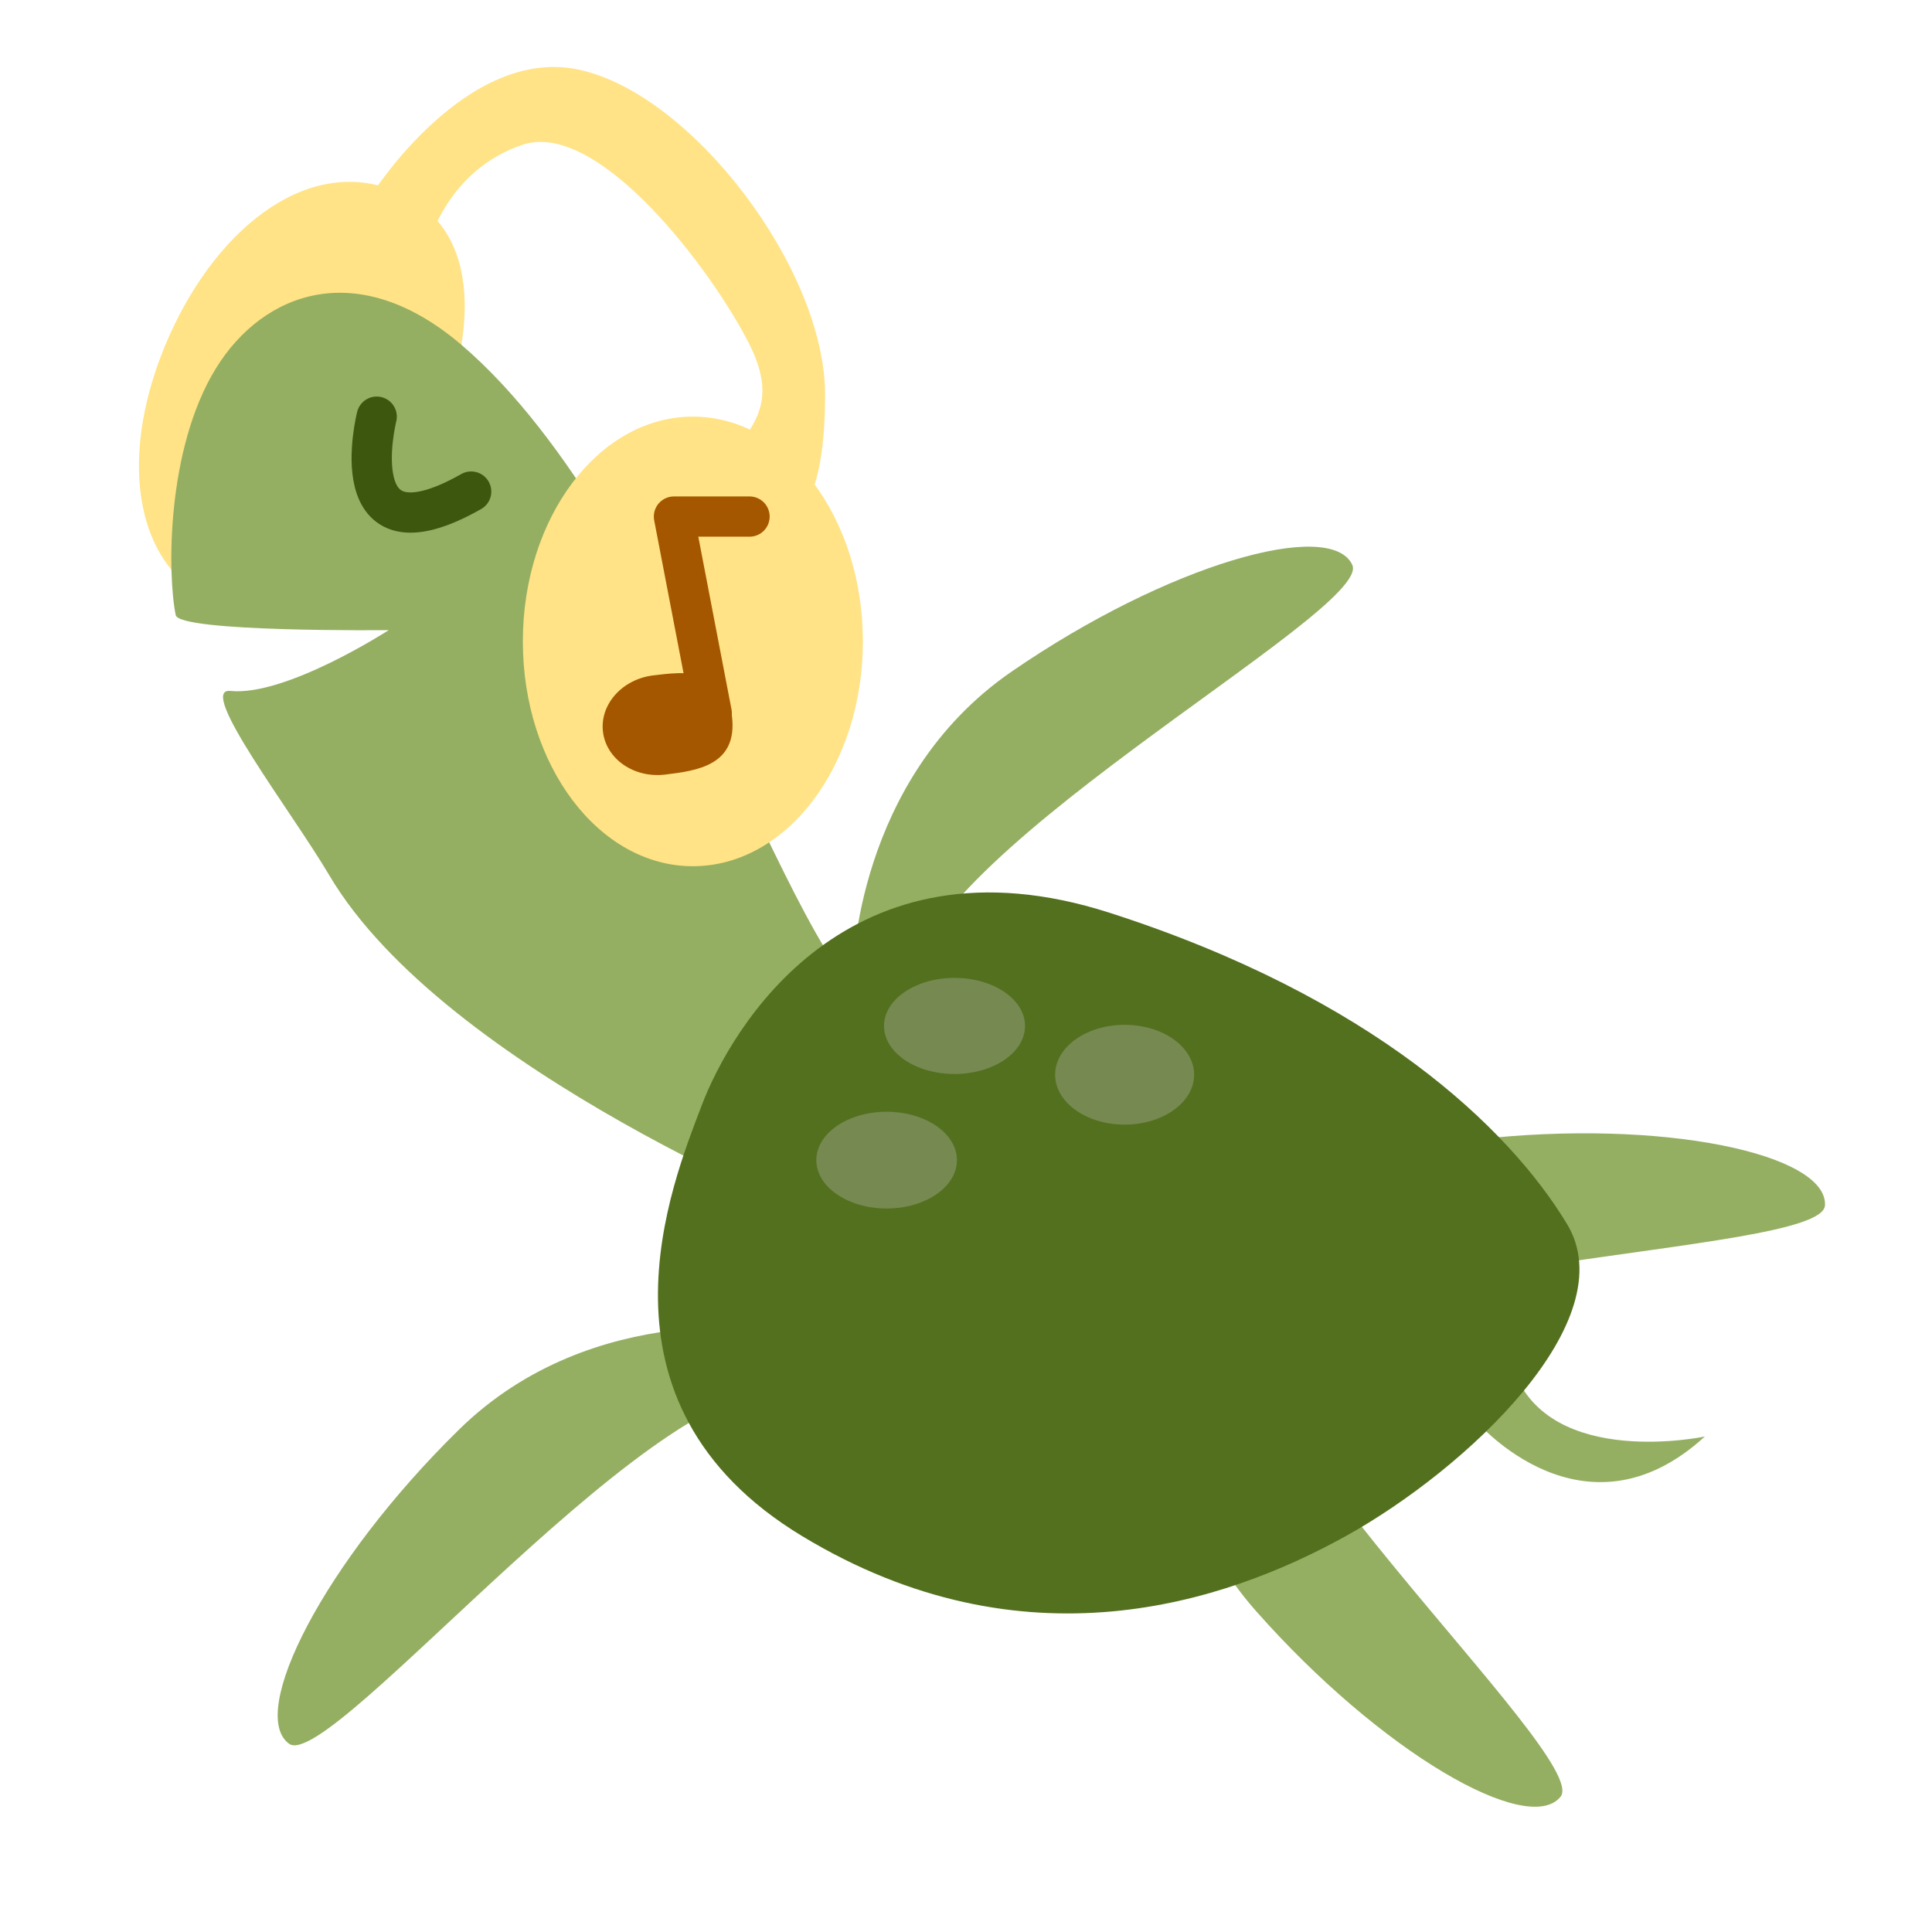 <svg xmlns="http://www.w3.org/2000/svg" xmlns:xlink="http://www.w3.org/1999/xlink" width="48" height="48" version="1.1" viewBox="0 0 48 48"><title>深度音乐</title><desc>Created with Sketch.</desc><g id="Page-1" fill="none" fill-rule="evenodd" stroke="none" stroke-width="1"><g id="深度音乐"><path id="Path-64" fill="#94AF62" d="M36.74,34.729 C36.74,34.729 38.695,38.349 42.215,36.28 C42.215,36.28 38.304,36.28 37.913,33.695" transform="translate(39.477, 35.307) rotate(-12) translate(-39.477, -35.307)"/><path id="Path-60" fill="#94AF62" d="M15.202,30.677 C15.202,30.677 10.9,32.746 10.118,37.4 C9.335,42.054 10.014,46.191 11.291,46.191 C12.568,46.191 13.247,32.746 16.376,31.712 C19.505,30.677 15.202,30.677 15.202,30.677 Z" transform="translate(13.65, 38.434) rotate(36) translate(-13.65, -38.434)"/><path id="Path-60" fill="#94AF62" d="M35.779,30.168 C35.779,30.168 31.476,32.237 30.694,36.891 C29.912,41.545 30.591,45.682 31.868,45.682 C33.144,45.682 33.823,32.237 36.952,31.202 C40.081,30.168 35.779,30.168 35.779,30.168 Z" transform="translate(34.227, 37.925) rotate(-51) translate(-34.227, -37.925)"/><path id="Path-60" fill="#94AF62" d="M39.023,24.141 C39.023,24.141 34.72,26.21 33.938,30.864 C33.156,35.518 33.835,39.655 35.111,39.655 C36.388,39.655 37.067,26.21 40.196,25.175 C43.325,24.141 39.023,24.141 39.023,24.141 Z" transform="translate(37.471, 31.898) scale(1, -1) rotate(-93) translate(-37.471, -31.898)"/><g id="Group" transform="translate(1, 1.664)"><path id="Oval-38" fill="#FFE386" d="M6.65,13.709 C8.983,13.709 9.936,11.209 9.936,8.124 C9.936,5.04 8.983,2.54 6.65,2.54 C4.318,2.54 2.896,5.04 2.896,8.124 C2.896,11.209 4.318,13.709 6.65,13.709 Z" transform="translate(6.416, 8.124) rotate(24) translate(-6.416, -8.124)"/><path id="Path-60" fill="#94AF62" d="M15.082,4.407 C15.082,4.407 7.532,11.339 6.593,16.924 C6.29,18.726 5.176,22.46 5.941,22.074 C7.181,21.447 10.155,22.074 10.155,22.074 C10.155,22.074 5.277,23.886 5.349,24.319 C5.514,25.321 6.599,28.249 8.479,29.685 C10.25,31.038 12.773,31.029 14.396,28.019 C17.741,21.815 16.365,9.513 18.348,8.857 C22.103,7.616 15.082,4.407 15.082,4.407 Z" transform="translate(12.4, 17.478) scale(1, -1) rotate(21) translate(-12.4, -17.478)"/><ellipse id="Oval-38" cx="16.214" cy="14.272" fill="#FFE386" rx="4.224" ry="5.585"/><path id="Path-65" fill="#FFE386" d="M8.235,3.172 C8.235,3.172 10.581,-0.551 13.398,0.07 C16.214,0.69 19.499,5.034 19.499,8.137 C19.499,11.239 18.56,11.239 18.56,11.239 C18.56,11.239 17.175,10.959 17.152,9.998 C17.133,9.182 18.56,8.757 17.622,6.896 C16.683,5.034 13.867,1.311 11.989,1.931 C10.112,2.552 9.643,4.407 9.643,4.407 L8.235,3.172 Z"/><path id="Path-66" stroke="#3D570E" stroke-linecap="round" stroke-linejoin="round" d="M8.359,8.688 C8.359,8.688 7.42,12.411 10.706,10.549"/><path id="Oval-40" fill="#A55700" d="M15.377,17.564 C16.155,17.564 17.197,17.564 17.197,16.323 C17.197,15.082 16.155,15.082 15.377,15.082 C14.6,15.082 13.969,15.638 13.969,16.323 C13.969,17.009 14.6,17.564 15.377,17.564 Z" transform="translate(15.583, 16.323) rotate(-7) translate(-15.583, -16.323)"/><polyline id="Path-68" stroke="#A55700" stroke-linecap="round" stroke-linejoin="round" points="16.683 16.056 15.744 11.17 17.622 11.17"/></g><path id="Path-60" fill="#94AF62" d="M29.116,11.693 C29.116,11.693 24.813,13.762 24.031,18.416 C23.249,23.07 23.928,27.207 25.204,27.207 C26.481,27.207 27.16,13.762 30.289,12.727 C33.418,11.693 29.116,11.693 29.116,11.693 Z" transform="translate(27.564, 19.45) scale(1, -1) rotate(-65) translate(-27.564, -19.45)"/><path id="Path-59" fill="#53701E" d="M17.432,27.467 C18.156,25.552 21.053,20.582 27.572,22.679 C34.092,24.776 37.484,28.015 38.932,30.41 C40.381,32.804 36.432,36.504 33.432,38.166 C30.432,39.828 25.432,41.491 19.932,38.166 C14.432,34.842 16.707,29.383 17.432,27.467 Z"/><ellipse id="Oval-35" cx="23.715" cy="25.489" fill="#758951" rx="1.752" ry="1.194"/><ellipse id="Oval-35" cx="27.941" cy="26.701" fill="#758951" rx="1.727" ry="1.24"/><ellipse id="Oval-35" cx="22.028" cy="28.823" fill="#758951" rx="1.747" ry="1.202"/></g></g></svg>